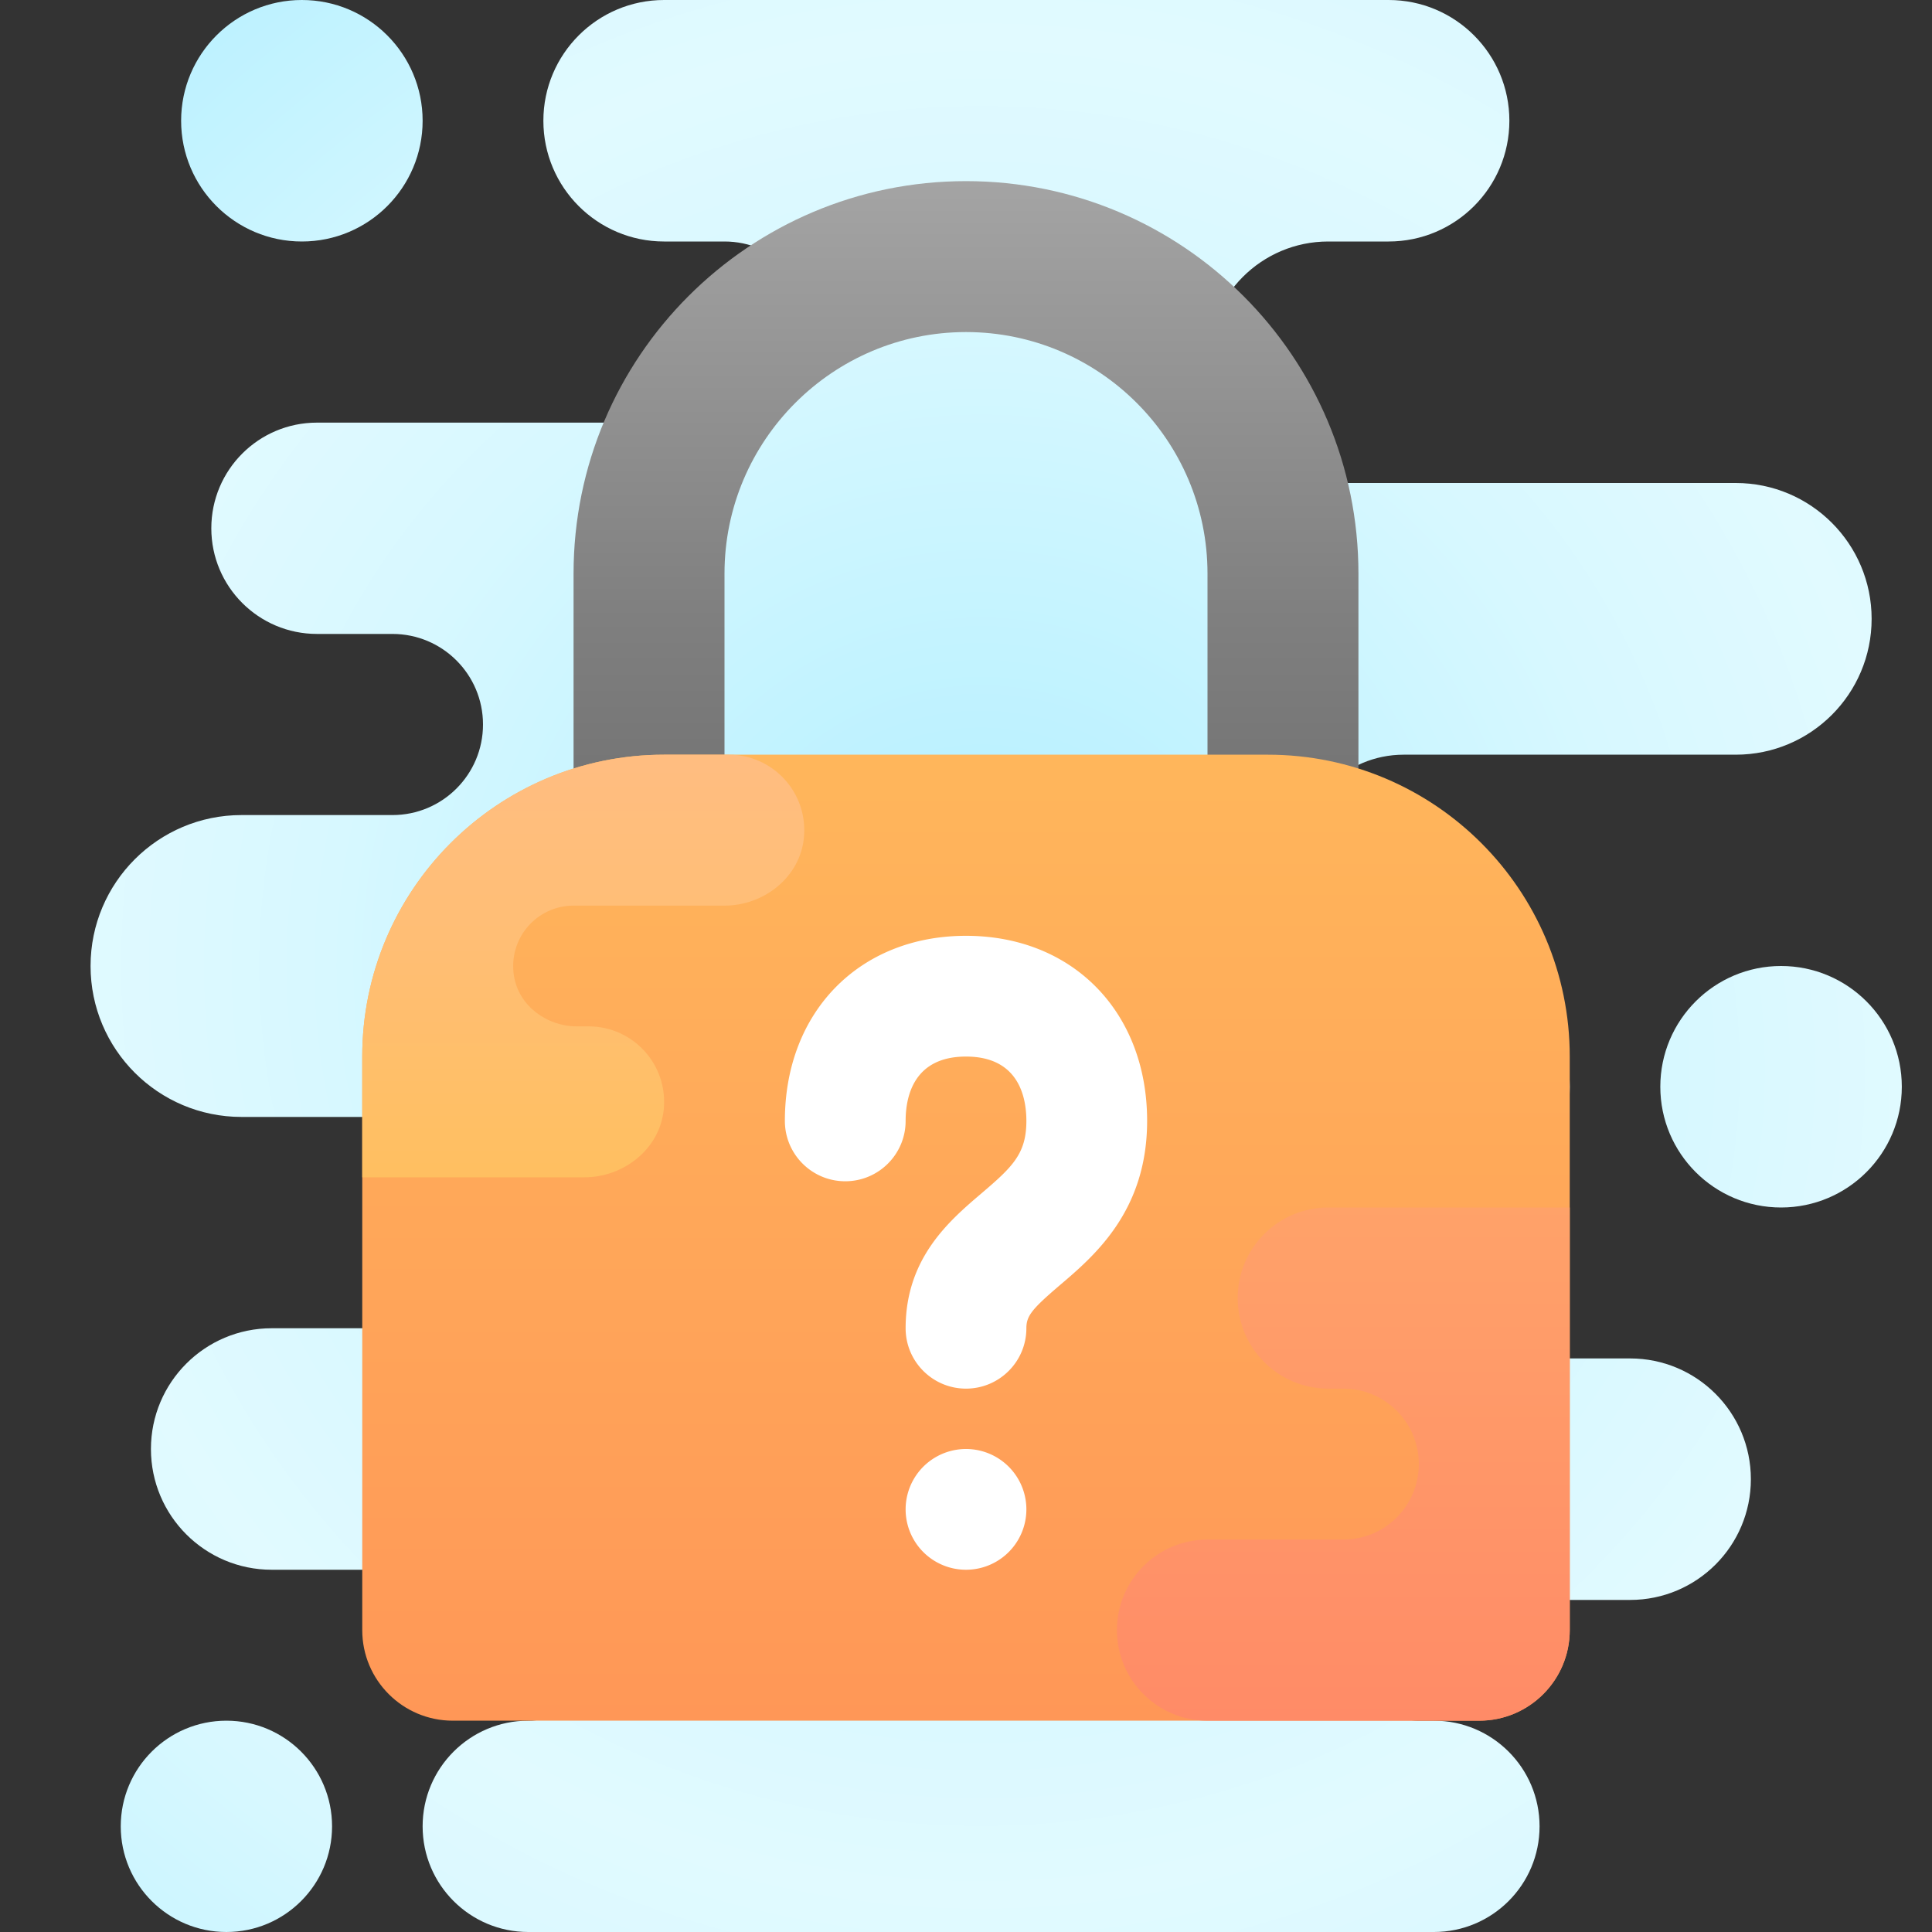 <svg xmlns="http://www.w3.org/2000/svg"  viewBox="0 0 64 64" width="50px" height="50px"><rect x="0" y="0" width="64" height="64" fill="#333333" stroke="none"/><radialGradient id="JrVxpNZG2viclfcizsdOra" cx="36.833" cy="35.917" r="26" gradientUnits="userSpaceOnUse" spreadMethod="reflect"><stop offset="0" stop-color="#afeeff"/><stop offset=".193" stop-color="#bbf1ff"/><stop offset=".703" stop-color="#d7f8ff"/><stop offset="1" stop-color="#e1faff"/></radialGradient><path fill="url(#JrVxpNZG2viclfcizsdOra)" d="M10,8L10,8c2.209,0,4-1.791,4-4v0c0-2.209-1.791-4-4-4h0C7.791,0,6,1.791,6,4v0 C6,6.209,7.791,8,10,8z"/><radialGradient id="JrVxpNZG2viclfcizsdOrb" cx="31.417" cy="29.917" r="28.77" gradientUnits="userSpaceOnUse" spreadMethod="reflect"><stop offset="0" stop-color="#afeeff"/><stop offset=".193" stop-color="#bbf1ff"/><stop offset=".703" stop-color="#d7f8ff"/><stop offset="1" stop-color="#e1faff"/></radialGradient><path fill="url(#JrVxpNZG2viclfcizsdOrb)" d="M7.5,64L7.5,64c1.933,0,3.5-1.567,3.5-3.5v0c0-1.933-1.567-3.5-3.5-3.5h0 C5.567,57,4,58.567,4,60.5v0C4,62.433,5.567,64,7.5,64z"/><radialGradient id="JrVxpNZG2viclfcizsdOrc" cx="32.5" cy="32" r="30.775" gradientUnits="userSpaceOnUse" spreadMethod="reflect"><stop offset="0" stop-color="#afeeff"/><stop offset=".193" stop-color="#bbf1ff"/><stop offset=".703" stop-color="#d7f8ff"/><stop offset="1" stop-color="#e1faff"/></radialGradient><path fill="url(#JrVxpNZG2viclfcizsdOrc)" d="M62,20.5L62,20.5c0-2.485-2.015-4.5-4.5-4.5H44c-2.209,0-4-1.791-4-4v0c0-2.209,1.791-4,4-4 h2c2.209,0,4-1.791,4-4v0c0-2.209-1.791-4-4-4L22,0c-2.209,0-4,1.791-4,4v0c0,2.209,1.791,4,4,4h2c1.657,0,3,1.343,3,3v0 c0,1.657-1.343,3-3,3H10.5C8.567,14,7,15.567,7,17.5v0c0,1.933,1.567,3.5,3.5,3.5H13c1.657,0,3,1.343,3,3v0c0,1.657-1.343,3-3,3H8 c-2.761,0-5,2.239-5,5v0c0,2.761,2.239,5,5,5h5.5c1.933,0,3.5,1.567,3.5,3.5v0c0,1.933-1.567,3.5-3.5,3.5H9c-2.209,0-4,1.791-4,4v0 c0,2.209,1.791,4,4,4h8.5c1.381,0,2.5,1.119,2.5,2.5v0c0,1.381-1.119,2.5-2.5,2.5h0c-1.933,0-3.5,1.567-3.5,3.5v0 c0,1.933,1.567,3.5,3.5,3.5h30c1.933,0,3.5-1.567,3.5-3.5v0c0-1.933-1.567-3.5-3.5-3.5H47c-1.105,0-2-0.895-2-2v0 c0-1.105,0.895-2,2-2h7c2.209,0,4-1.791,4-4v0c0-2.209-1.791-4-4-4h-6.5c-1.381,0-2.5-1.119-2.5-2.5v0c0-1.381,1.119-2.5,2.5-2.5 H48c2.209,0,4-1.791,4-4v0c0-2.209-1.791-4-4-4h-1.5c-1.933,0-3.5-1.567-3.5-3.5v0c0-1.933,1.567-3.5,3.5-3.5h11 C59.985,25,62,22.985,62,20.5z"/><radialGradient id="JrVxpNZG2viclfcizsdOrd" cx="35.917" cy="35.417" r="27.938" gradientUnits="userSpaceOnUse" spreadMethod="reflect"><stop offset="0" stop-color="#afeeff"/><stop offset=".193" stop-color="#bbf1ff"/><stop offset=".703" stop-color="#d7f8ff"/><stop offset="1" stop-color="#e1faff"/></radialGradient><path fill="url(#JrVxpNZG2viclfcizsdOrd)" d="M59,40L59,40c-2.209,0-4-1.791-4-4v0c0-2.209,1.791-4,4-4h0c2.209,0,4,1.791,4,4v0 C63,38.209,61.209,40,59,40z"/><linearGradient id="JrVxpNZG2viclfcizsdOre" x1="32" x2="32" y1="6" y2="29" gradientUnits="userSpaceOnUse" spreadMethod="reflect"><stop offset="0" stop-color="#a4a4a4"/><stop offset=".63" stop-color="#7f7f7f"/><stop offset="1" stop-color="#6f6f6f"/><stop offset="1" stop-color="#6f6f6f"/></linearGradient><path fill="url(#JrVxpNZG2viclfcizsdOre)" d="M32,6c-7.18,0-13,5.82-13,13v10h5V19c0-4.411,3.589-8,8-8s8,3.589,8,8v10h5V19 C45,11.82,39.18,6,32,6z"/><linearGradient id="JrVxpNZG2viclfcizsdOrf" x1="32" x2="32" y1="57" y2="25" gradientUnits="userSpaceOnUse" spreadMethod="reflect"><stop offset="0" stop-color="#ff9757"/><stop offset="1" stop-color="#ffb65b"/><stop offset="1" stop-color="#ffb65b"/></linearGradient><path fill="url(#JrVxpNZG2viclfcizsdOrf)" d="M49,57H15c-1.657,0-3-1.343-3-3V35c0-5.523,4.477-10,10-10h20c5.523,0,10,4.477,10,10v19 C52,55.657,50.657,57,49,57z"/><g><linearGradient id="JrVxpNZG2viclfcizsdOrg" x1="-175.321" x2="-175.321" y1="18.542" y2="41.209" gradientTransform="rotate(180 -78 32)" gradientUnits="userSpaceOnUse" spreadMethod="reflect"><stop offset="0" stop-color="#ffc050"/><stop offset=".004" stop-color="#ffc050"/><stop offset=".641" stop-color="#ffbe75"/><stop offset="1" stop-color="#ffbd85"/><stop offset="1" stop-color="#ffbd85"/></linearGradient><path fill="url(#JrVxpNZG2viclfcizsdOrg)" d="M12,35v4l7.357,0c1.308,0,2.499-0.941,2.63-2.242C22.137,35.261,20.966,34,19.5,34h-0.393 c-0.996,0-1.92-0.681-2.08-1.664C16.824,31.083,17.785,30,19,30l5,0c1.308,0,2.499-0.941,2.63-2.242 C26.779,26.261,25.608,25,24.143,25H22C16.477,25,12,29.477,12,35z"/></g><linearGradient id="JrVxpNZG2viclfcizsdOrh" x1="44.5" x2="44.5" y1="57" y2="32.367" gradientUnits="userSpaceOnUse" spreadMethod="reflect"><stop offset="0" stop-color="#ff8b67"/><stop offset=".847" stop-color="#ffa76a"/><stop offset="1" stop-color="#ffad6b"/><stop offset="1" stop-color="#ffad6b"/></linearGradient><path fill="url(#JrVxpNZG2viclfcizsdOrh)" d="M41,43L41,43c0,1.657,1.343,3,3,3h0.5c1.381,0,2.5,1.119,2.5,2.5v0c0,1.381-1.119,2.5-2.5,2.5 H40c-1.657,0-3,1.343-3,3v0c0,1.657,1.343,3,3,3h9c1.657,0,3-1.343,3-3V40h-8C42.343,40,41,41.343,41,43z"/><g><path fill="#fff" d="M32 48A2 2 0 1 0 32 52 2 2 0 1 0 32 48zM32 46c-1.104 0-2-.896-2-2 0-2.328 1.452-3.565 2.513-4.469 1.031-.878 1.487-1.313 1.487-2.4C34 36.335 33.74 35 32 35s-2 1.335-2 2.131c0 1.104-.896 2-2 2s-2-.896-2-2C26 33.521 28.467 31 32 31s6 2.521 6 6.131c0 2.981-1.741 4.464-2.894 5.445C34.176 43.369 34 43.596 34 44 34 45.104 33.104 46 32 46z"/></g></svg>